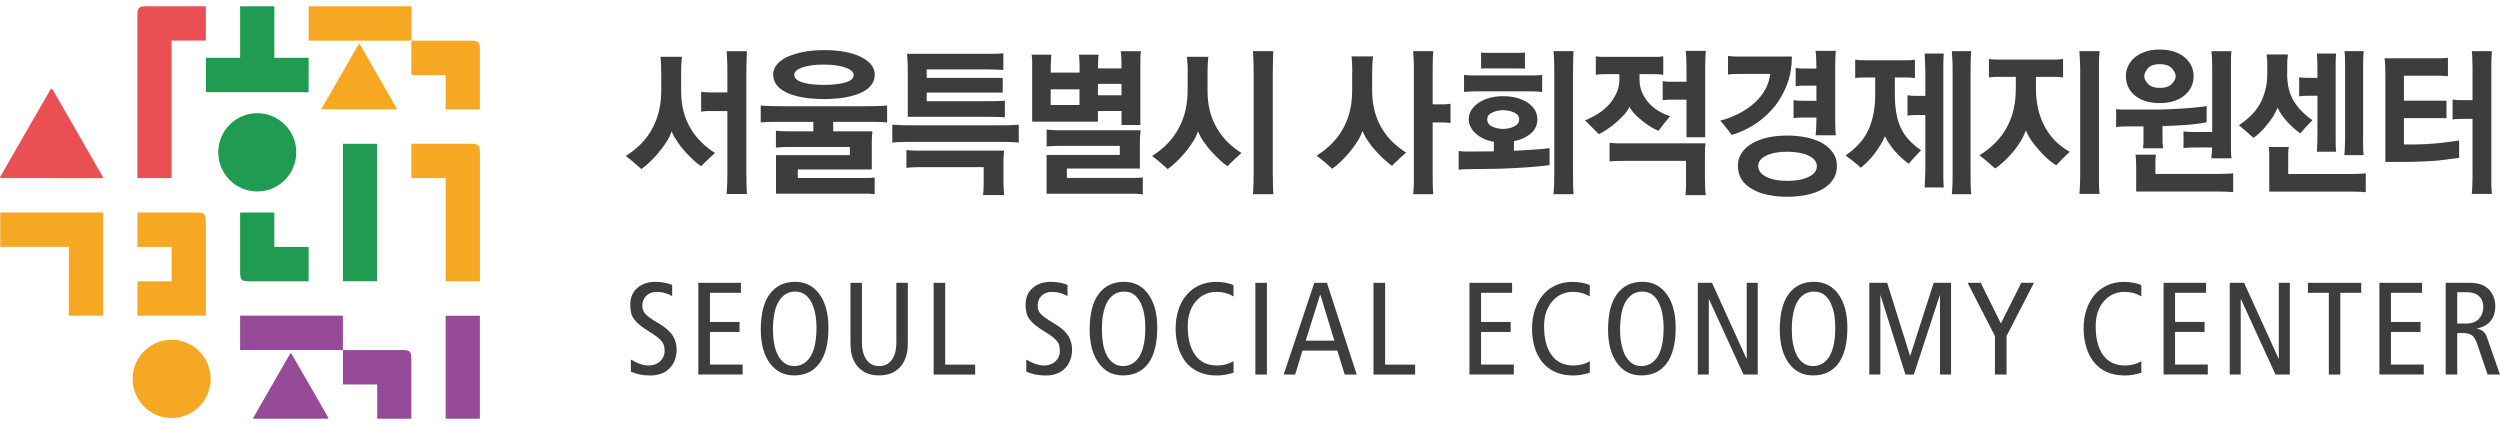 <svg width="200" height="34" viewBox="0 0 200 34" fill="none" xmlns="http://www.w3.org/2000/svg">
<g clip-path="url(#clip0_616_3240)">
<path d="M52.896 5.846C52.896 5.61 52.89 5.397 52.885 5.196C52.885 4.994 52.862 4.775 52.839 4.545H54.554C54.531 4.775 54.519 4.994 54.502 5.196C54.491 5.403 54.491 5.61 54.491 5.846V7.251C54.491 7.872 54.559 8.436 54.691 8.949C54.829 9.455 55.024 9.91 55.271 10.313C55.517 10.722 55.804 11.084 56.137 11.401C56.464 11.723 56.814 11.999 57.204 12.235C57.089 12.345 56.98 12.443 56.877 12.535C56.779 12.633 56.67 12.719 56.578 12.817C56.475 12.903 56.389 12.989 56.303 13.076C56.223 13.156 56.154 13.231 56.091 13.3C55.907 13.179 55.712 13.024 55.494 12.822C55.271 12.615 55.047 12.391 54.823 12.149C54.594 11.902 54.387 11.637 54.198 11.349C54.009 11.073 53.848 10.791 53.728 10.508C53.636 10.791 53.493 11.084 53.303 11.378C53.108 11.677 52.896 11.965 52.655 12.247C52.426 12.523 52.191 12.771 51.944 13.001C51.703 13.22 51.491 13.404 51.307 13.525C51.147 13.381 50.957 13.208 50.728 13.018C50.504 12.817 50.281 12.638 50.062 12.477C50.539 12.178 50.963 11.838 51.336 11.447C51.709 11.061 52.018 10.624 52.259 10.134C52.466 9.726 52.627 9.282 52.735 8.799C52.844 8.315 52.902 7.797 52.902 7.245V5.84L52.896 5.846ZM58.19 8.885H56.98C56.842 8.885 56.682 8.885 56.533 8.885C56.372 8.897 56.229 8.903 56.091 8.937V7.337C56.234 7.366 56.389 7.377 56.55 7.383C56.716 7.389 56.865 7.394 57.009 7.394H58.19V5.812C58.19 5.535 58.19 5.247 58.179 4.96C58.167 4.678 58.156 4.39 58.133 4.096H59.756C59.739 4.384 59.722 4.672 59.722 4.96C59.716 5.242 59.71 5.535 59.71 5.812V13.813C59.71 14.1 59.71 14.388 59.722 14.676C59.722 14.964 59.745 15.24 59.756 15.522H58.133C58.15 15.24 58.167 14.964 58.179 14.676C58.19 14.394 58.19 14.1 58.19 13.813V8.891V8.885Z" fill="#3D3D3C"/>
<path d="M66.656 10.508H69.8C69.777 10.67 69.76 10.831 69.754 10.992C69.742 11.159 69.742 11.309 69.742 11.464V13.559H63.823V14.238H69.427C69.599 14.238 69.782 14.227 69.972 14.198V15.539C69.771 15.516 69.588 15.499 69.415 15.493C69.249 15.493 69.066 15.493 68.871 15.493H62.079V12.408H67.987V11.758H63.135C62.962 11.758 62.79 11.758 62.607 11.769C62.423 11.781 62.251 11.792 62.073 11.809V10.457C62.274 10.474 62.452 10.497 62.618 10.497C62.785 10.503 62.962 10.508 63.129 10.508H65.068V9.749H62.71C62.395 9.749 62.085 9.749 61.781 9.749C61.483 9.754 61.161 9.772 60.857 9.795V8.442C61.167 8.465 61.483 8.488 61.781 8.488C62.079 8.488 62.389 8.5 62.71 8.5H69.123C69.427 8.5 69.737 8.5 70.041 8.488C70.35 8.488 70.654 8.465 70.97 8.442V9.795C70.66 9.772 70.35 9.754 70.041 9.749C69.737 9.749 69.427 9.749 69.123 9.749H66.656V10.508ZM61.85 5.967C61.85 5.691 61.941 5.426 62.131 5.19C62.32 4.948 62.578 4.747 62.928 4.574C63.284 4.407 63.708 4.269 64.213 4.165C64.718 4.062 65.28 4.01 65.911 4.01C67.173 4.01 68.165 4.194 68.882 4.562C69.616 4.925 69.978 5.397 69.978 5.955C69.978 6.594 69.616 7.078 68.882 7.417C68.165 7.751 67.167 7.924 65.911 7.924C64.655 7.924 63.662 7.746 62.934 7.412C62.223 7.066 61.855 6.594 61.855 5.961L61.85 5.967ZM63.536 5.984C63.536 6.237 63.743 6.433 64.161 6.583C64.58 6.721 65.159 6.79 65.905 6.79C66.651 6.79 67.201 6.721 67.637 6.594C68.073 6.462 68.291 6.266 68.291 6.013C68.291 5.76 68.067 5.552 67.626 5.403C67.178 5.247 66.611 5.167 65.905 5.167C65.2 5.167 64.632 5.242 64.196 5.397C63.754 5.547 63.542 5.742 63.542 5.99L63.536 5.984Z" fill="#3D3D3C"/>
<path d="M79.642 11.349H73.236C72.92 11.349 72.616 11.355 72.301 11.355C72.002 11.355 71.693 11.372 71.383 11.407V9.973C71.698 9.996 72.008 10.014 72.301 10.019C72.61 10.025 72.92 10.025 73.236 10.025H79.642C79.964 10.025 80.268 10.025 80.572 10.019C80.876 10.019 81.186 10.002 81.501 9.973V11.407C81.191 11.378 80.882 11.361 80.572 11.355C80.273 11.355 79.964 11.349 79.642 11.349ZM80.273 14.411C80.273 14.607 80.279 14.803 80.291 15.01C80.296 15.217 80.319 15.413 80.337 15.603H78.644C78.673 15.419 78.679 15.223 78.685 15.01C78.696 14.803 78.696 14.595 78.696 14.411V13.369H73.849C73.603 13.369 73.385 13.369 73.178 13.381C72.977 13.381 72.759 13.398 72.513 13.427V12.005C72.759 12.028 72.972 12.046 73.178 12.046H80.331C80.308 12.218 80.291 12.379 80.291 12.54C80.279 12.696 80.279 12.857 80.279 13.024V14.417L80.273 14.411ZM79.017 8.091H79.648C79.878 8.091 80.124 8.074 80.388 8.051V9.386C80.124 9.369 79.878 9.352 79.648 9.352C79.43 9.346 79.212 9.346 79.017 9.346H72.622V5.604C72.622 5.391 72.622 5.178 72.605 4.96C72.593 4.747 72.587 4.522 72.559 4.303H79.539C79.757 4.303 80.01 4.286 80.268 4.263V5.593C80.004 5.581 79.757 5.57 79.539 5.564C79.31 5.564 79.103 5.553 78.908 5.553H74.136V6.232H80.216V7.406H74.136V8.097H79.012L79.017 8.091Z" fill="#3D3D3C"/>
<path d="M87.834 5.472H89.721V5.386C89.721 5.173 89.721 4.954 89.71 4.747C89.704 4.534 89.687 4.315 89.658 4.096H91.276C91.241 4.315 91.235 4.534 91.23 4.747C91.23 4.954 91.23 5.167 91.23 5.386V10.002H89.721V8.88H87.834V9.731H82.574V5.46C82.574 5.27 82.574 5.092 82.574 4.925C82.574 4.752 82.557 4.574 82.528 4.372H84.111C84.088 4.568 84.077 4.752 84.077 4.925C84.06 5.092 84.06 5.27 84.06 5.46V5.806H86.366V5.46C86.366 5.27 86.366 5.092 86.354 4.925C86.354 4.752 86.343 4.574 86.308 4.372H87.891C87.863 4.568 87.851 4.752 87.851 4.925C87.84 5.092 87.84 5.27 87.84 5.46V5.472H87.834ZM83.727 15.493V12.397H89.584V11.671H84.782C84.611 11.671 84.433 11.671 84.255 11.683C84.077 11.694 83.894 11.7 83.733 11.723V10.365C83.922 10.388 84.111 10.411 84.278 10.411C84.444 10.416 84.616 10.422 84.782 10.422H91.253C91.235 10.583 91.213 10.745 91.207 10.906C91.19 11.073 91.19 11.228 91.19 11.378V13.485H85.35V14.233H90.874C91.04 14.233 91.235 14.216 91.425 14.193V15.545C91.224 15.522 91.029 15.505 90.868 15.499C90.696 15.499 90.519 15.499 90.323 15.499H83.727V15.493ZM86.36 8.402V7.147H84.054V8.402H86.36ZM87.834 6.709V7.619H89.721V6.709H87.834Z" fill="#3D3D3C"/>
<path d="M95.015 5.846C95.015 5.61 95.015 5.397 95.003 5.196C94.998 4.994 94.975 4.775 94.952 4.545H96.667C96.65 4.775 96.632 4.994 96.615 5.196C96.609 5.403 96.604 5.61 96.604 5.846V7.25C96.604 7.872 96.672 8.436 96.81 8.949C96.942 9.455 97.143 9.91 97.389 10.313C97.636 10.721 97.917 11.084 98.25 11.401C98.577 11.723 98.932 11.999 99.317 12.235C99.202 12.345 99.093 12.443 98.99 12.535C98.887 12.633 98.783 12.719 98.686 12.817C98.588 12.903 98.502 12.989 98.416 13.076C98.33 13.156 98.261 13.231 98.204 13.3C98.026 13.179 97.825 13.024 97.608 12.822C97.384 12.615 97.166 12.391 96.936 12.149C96.707 11.901 96.5 11.637 96.305 11.349C96.11 11.072 95.956 10.79 95.835 10.508C95.743 10.79 95.606 11.084 95.411 11.378C95.216 11.677 95.003 11.965 94.768 12.247C94.533 12.523 94.292 12.771 94.051 13.001C93.81 13.22 93.598 13.404 93.415 13.525C93.254 13.381 93.065 13.208 92.841 13.018C92.612 12.817 92.382 12.638 92.164 12.477C92.64 12.178 93.065 11.838 93.437 11.447C93.81 11.061 94.12 10.624 94.361 10.134C94.573 9.726 94.734 9.282 94.843 8.799C94.952 8.315 95.009 7.797 95.009 7.245V5.84L95.015 5.846ZM101.823 13.818C101.823 14.112 101.823 14.394 101.835 14.682C101.835 14.964 101.852 15.252 101.869 15.534H100.235C100.257 15.252 100.275 14.964 100.28 14.682C100.292 14.394 100.292 14.112 100.292 13.818V5.806C100.292 5.529 100.292 5.242 100.28 4.954C100.275 4.672 100.257 4.384 100.235 4.09H101.869C101.846 4.378 101.835 4.666 101.835 4.954C101.823 5.236 101.823 5.529 101.823 5.806V13.818Z" fill="#3D3D3C"/>
<path d="M108.185 5.811C108.185 5.581 108.185 5.374 108.173 5.161C108.162 4.96 108.15 4.747 108.122 4.511H109.842C109.819 4.747 109.796 4.96 109.791 5.161C109.779 5.374 109.773 5.581 109.773 5.811V7.222C109.773 7.843 109.842 8.407 109.98 8.92C110.123 9.426 110.307 9.875 110.559 10.284C110.8 10.693 111.087 11.055 111.42 11.372C111.752 11.688 112.108 11.97 112.487 12.212C112.366 12.31 112.257 12.408 112.16 12.5C112.045 12.592 111.947 12.69 111.856 12.782C111.758 12.863 111.666 12.949 111.58 13.035C111.488 13.122 111.425 13.202 111.368 13.271C111.196 13.15 110.989 12.995 110.772 12.788C110.554 12.592 110.324 12.368 110.095 12.114C109.871 11.873 109.659 11.608 109.469 11.326C109.269 11.044 109.12 10.768 108.993 10.48C108.907 10.762 108.77 11.05 108.569 11.349C108.38 11.648 108.162 11.942 107.932 12.218C107.697 12.494 107.456 12.742 107.221 12.966C106.974 13.197 106.756 13.369 106.579 13.502C106.424 13.358 106.229 13.185 106.005 12.989C105.776 12.799 105.546 12.615 105.328 12.454C105.804 12.155 106.229 11.815 106.601 11.429C106.98 11.038 107.29 10.606 107.536 10.117C107.743 9.708 107.909 9.265 108.013 8.782C108.122 8.304 108.173 7.786 108.173 7.233V5.823L108.185 5.811ZM114.615 8.344H115.119C115.263 8.344 115.418 8.344 115.584 8.344C115.739 8.338 115.905 8.321 116.043 8.298V9.846C115.899 9.818 115.739 9.806 115.567 9.8C115.406 9.795 115.251 9.795 115.119 9.795H114.615V13.818C114.615 14.112 114.615 14.394 114.62 14.682C114.62 14.964 114.638 15.252 114.66 15.534H113.054C113.083 15.252 113.1 14.964 113.106 14.682C113.106 14.394 113.112 14.112 113.112 13.818V5.806C113.112 5.529 113.112 5.242 113.106 4.954C113.095 4.672 113.077 4.384 113.054 4.09H114.66C114.643 4.378 114.62 4.666 114.62 4.954C114.615 5.236 114.615 5.529 114.615 5.806V8.344Z" fill="#3D3D3C"/>
<path d="M119.508 12.103V11.343C119.25 11.303 118.986 11.228 118.739 11.119C118.498 11.015 118.28 10.877 118.108 10.716C117.925 10.566 117.77 10.388 117.667 10.192C117.558 9.985 117.5 9.777 117.5 9.547C117.5 9.271 117.575 9.023 117.712 8.799C117.862 8.569 118.062 8.373 118.315 8.206C118.55 8.051 118.842 7.918 119.175 7.826C119.513 7.74 119.869 7.694 120.248 7.694C120.626 7.694 120.999 7.74 121.332 7.826C121.664 7.912 121.957 8.045 122.209 8.206C122.45 8.373 122.645 8.563 122.783 8.787C122.921 9.012 122.989 9.265 122.989 9.547C122.989 10.008 122.806 10.388 122.445 10.693C122.077 10.998 121.641 11.193 121.114 11.297V12.063C121.59 12.04 122.095 12.011 122.622 11.976C123.15 11.942 123.597 11.901 123.965 11.85V13.208C123.225 13.306 122.347 13.386 121.309 13.438C120.276 13.502 119.158 13.525 117.953 13.525C117.724 13.525 117.5 13.525 117.311 13.536C117.116 13.536 116.904 13.553 116.691 13.576V12.086C116.904 12.109 117.11 12.12 117.311 12.12H117.953L119.496 12.109L119.508 12.103ZM122.422 7.308H118.074C117.896 7.308 117.735 7.314 117.592 7.32C117.449 7.325 117.288 7.337 117.122 7.36V5.99C117.288 6.019 117.449 6.03 117.592 6.03H122.886C123.035 6.03 123.19 6.019 123.374 5.99V7.36C123.19 7.331 123.035 7.325 122.886 7.32C122.743 7.32 122.594 7.308 122.422 7.308ZM121.183 5.472H118.883C118.819 5.472 118.751 5.478 118.693 5.478C118.624 5.478 118.556 5.495 118.487 5.495V4.2C118.636 4.217 118.762 4.228 118.894 4.228H121.584C121.71 4.228 121.848 4.217 121.997 4.2V5.495C121.848 5.495 121.71 5.478 121.584 5.478C121.452 5.478 121.326 5.472 121.183 5.472ZM118.98 9.547C118.98 9.8 119.106 9.996 119.37 10.123C119.634 10.244 119.921 10.313 120.248 10.313C120.575 10.313 120.867 10.244 121.131 10.117C121.395 9.99 121.533 9.795 121.533 9.547C121.533 9.3 121.401 9.133 121.142 9.006C120.879 8.885 120.58 8.816 120.248 8.816C119.915 8.816 119.634 8.885 119.37 9.006C119.106 9.133 118.98 9.305 118.98 9.547ZM125.84 13.818C125.84 14.112 125.84 14.394 125.852 14.682C125.852 14.964 125.857 15.252 125.886 15.534H124.28C124.303 15.252 124.326 14.964 124.332 14.682C124.343 14.394 124.343 14.112 124.343 13.818V5.806C124.343 5.529 124.343 5.242 124.332 4.954C124.332 4.672 124.309 4.384 124.28 4.09H125.886C125.857 4.378 125.852 4.666 125.852 4.954C125.84 5.236 125.84 5.529 125.84 5.806V13.818Z" fill="#3D3D3C"/>
<path d="M131.163 5.933V6.364C131.163 6.721 131.22 7.061 131.358 7.372C131.49 7.683 131.668 7.965 131.891 8.224C132.109 8.465 132.368 8.684 132.666 8.868C132.97 9.047 133.28 9.191 133.612 9.289C133.446 9.479 133.274 9.697 133.079 9.939C132.89 10.187 132.763 10.359 132.689 10.463C132.54 10.411 132.356 10.325 132.138 10.198C131.92 10.071 131.708 9.916 131.478 9.743C131.243 9.565 131.031 9.375 130.825 9.168C130.624 8.96 130.469 8.753 130.354 8.54C130.274 8.724 130.142 8.926 129.953 9.145C129.763 9.363 129.551 9.571 129.316 9.778C129.075 9.985 128.84 10.169 128.588 10.336C128.335 10.509 128.111 10.641 127.911 10.733C127.842 10.682 127.779 10.613 127.699 10.526C127.618 10.446 127.532 10.354 127.429 10.256C127.331 10.152 127.228 10.048 127.125 9.945C127.016 9.835 126.907 9.738 126.804 9.628C127.148 9.496 127.503 9.312 127.859 9.087C128.215 8.857 128.524 8.592 128.788 8.287C129.006 8.028 129.184 7.729 129.339 7.401C129.482 7.072 129.551 6.716 129.551 6.324V5.933H128.57C128.404 5.933 128.249 5.933 128.117 5.939C127.985 5.939 127.836 5.956 127.664 5.985V4.505C127.836 4.528 127.985 4.546 128.117 4.551C128.255 4.551 128.404 4.551 128.57 4.551H132.15C132.31 4.551 132.465 4.551 132.597 4.551C132.735 4.546 132.89 4.528 133.062 4.505V5.985C132.89 5.962 132.735 5.944 132.597 5.939C132.459 5.933 132.31 5.933 132.15 5.933H131.174H131.163ZM136.4 14.417C136.4 14.607 136.4 14.815 136.411 15.022C136.423 15.223 136.434 15.419 136.463 15.609H134.834C134.863 15.43 134.868 15.235 134.88 15.022C134.88 14.809 134.88 14.607 134.88 14.417V12.869H130.096C129.849 12.869 129.626 12.869 129.425 12.875C129.224 12.875 129.001 12.892 128.765 12.921V11.424C129.006 11.447 129.224 11.464 129.425 11.464H136.446C136.417 11.637 136.406 11.804 136.4 11.954C136.394 12.109 136.394 12.27 136.394 12.437V14.417H136.4ZM134.92 7.976H133.911C133.767 7.976 133.612 7.976 133.457 7.976C133.297 7.982 133.153 7.993 133.016 8.022V6.491C133.165 6.52 133.314 6.531 133.475 6.537C133.629 6.537 133.79 6.537 133.939 6.537H134.92V5.363C134.92 5.15 134.909 4.931 134.903 4.718C134.903 4.505 134.88 4.292 134.857 4.068H136.469C136.446 4.292 136.429 4.505 136.429 4.718C136.417 4.931 136.417 5.144 136.417 5.363V10.981H134.92V7.965V7.976Z" fill="#3D3D3C"/>
<path d="M139.326 5.915C139.125 5.915 138.947 5.921 138.775 5.921C138.614 5.921 138.436 5.939 138.241 5.967V4.471C138.436 4.499 138.614 4.517 138.775 4.522C138.947 4.522 139.13 4.522 139.326 4.522H143.352C143.352 5.288 143.237 6.008 142.997 6.664C142.761 7.32 142.434 7.913 142.039 8.431C141.597 8.989 141.075 9.479 140.473 9.881C139.876 10.284 139.222 10.595 138.534 10.797C138.477 10.716 138.356 10.549 138.167 10.307C137.978 10.054 137.794 9.841 137.616 9.657C138.092 9.53 138.586 9.346 139.079 9.099C139.572 8.851 140.02 8.546 140.421 8.178C140.742 7.878 141.006 7.539 141.213 7.17C141.425 6.796 141.563 6.376 141.62 5.915H139.331H139.326ZM139.027 13.278C139.027 12.88 139.125 12.529 139.343 12.219C139.549 11.913 139.836 11.66 140.203 11.453C140.559 11.251 140.972 11.096 141.454 10.992C141.935 10.895 142.44 10.843 142.974 10.843C143.507 10.843 144.029 10.895 144.511 10.992C144.998 11.096 145.417 11.251 145.79 11.453C146.14 11.66 146.421 11.913 146.639 12.219C146.851 12.518 146.954 12.875 146.954 13.283C146.954 13.692 146.851 14.066 146.639 14.371C146.432 14.682 146.151 14.935 145.79 15.137C145.417 15.344 144.998 15.494 144.511 15.592C144.035 15.689 143.513 15.741 142.974 15.741C142.434 15.741 141.901 15.689 141.413 15.586C140.937 15.488 140.519 15.332 140.169 15.125C139.807 14.918 139.532 14.671 139.331 14.36C139.13 14.049 139.033 13.698 139.033 13.283L139.027 13.278ZM140.656 13.278C140.656 13.634 140.874 13.922 141.299 14.147C141.717 14.36 142.285 14.469 142.991 14.469C143.696 14.469 144.258 14.366 144.689 14.152C145.13 13.94 145.348 13.658 145.348 13.306C145.348 12.955 145.13 12.667 144.689 12.454C144.258 12.247 143.685 12.138 142.991 12.138C142.297 12.138 141.723 12.242 141.299 12.449C140.874 12.662 140.656 12.938 140.656 13.283V13.278ZM145.32 6.854H144.557C144.413 6.854 144.258 6.854 144.104 6.854C143.943 6.859 143.794 6.877 143.656 6.9V5.438C143.805 5.461 143.954 5.478 144.121 5.484C144.287 5.484 144.436 5.484 144.574 5.484H145.314V5.363C145.314 5.15 145.308 4.931 145.297 4.718C145.297 4.505 145.279 4.292 145.245 4.068H146.868C146.845 4.292 146.834 4.505 146.828 4.718C146.817 4.931 146.817 5.144 146.817 5.363V9.525C146.817 9.749 146.817 9.968 146.828 10.181C146.834 10.388 146.845 10.601 146.868 10.82H145.245C145.274 10.607 145.291 10.388 145.297 10.181C145.308 9.968 145.314 9.743 145.314 9.525V9.404H144.379C144.235 9.404 144.081 9.404 143.926 9.409C143.771 9.409 143.622 9.427 143.484 9.456V8.005C143.633 8.039 143.782 8.051 143.949 8.057C144.104 8.057 144.258 8.063 144.408 8.063H145.314V6.848L145.32 6.854Z" fill="#3D3D3C"/>
<path d="M151.588 6.203V7.481C151.588 8.045 151.617 8.546 151.697 8.989C151.766 9.432 151.886 9.835 152.053 10.203C152.219 10.56 152.431 10.888 152.707 11.182C152.97 11.476 153.297 11.752 153.687 12.017C153.504 12.207 153.337 12.385 153.171 12.563C153.005 12.748 152.85 12.926 152.695 13.104C152.546 12.995 152.38 12.857 152.196 12.701C152.018 12.546 151.84 12.368 151.663 12.172C151.491 11.982 151.336 11.78 151.181 11.562C151.026 11.343 150.9 11.124 150.791 10.9C150.705 11.124 150.584 11.355 150.441 11.591C150.292 11.832 150.137 12.063 149.971 12.293C149.798 12.517 149.609 12.725 149.414 12.92C149.219 13.116 149.036 13.283 148.858 13.421C148.777 13.341 148.691 13.266 148.6 13.179C148.508 13.099 148.41 13.024 148.301 12.943C148.204 12.857 148.089 12.771 147.974 12.69C147.86 12.604 147.756 12.523 147.647 12.437C148.06 12.155 148.422 11.832 148.749 11.481C149.07 11.13 149.334 10.716 149.54 10.238C149.689 9.881 149.81 9.478 149.89 9.029C149.976 8.58 150.016 8.085 150.016 7.538V6.197H149.271C149.116 6.197 148.961 6.197 148.841 6.203C148.703 6.203 148.565 6.22 148.416 6.249V4.77C148.559 4.793 148.703 4.81 148.841 4.816C148.967 4.821 149.116 4.821 149.271 4.821H152.334C152.489 4.821 152.626 4.821 152.758 4.816C152.884 4.81 153.033 4.798 153.194 4.77V6.249C153.039 6.226 152.89 6.209 152.758 6.203C152.626 6.197 152.489 6.197 152.334 6.197H151.588V6.203ZM154.032 9.202H153.446C153.309 9.202 153.171 9.202 153.022 9.208C152.867 9.208 152.729 9.225 152.598 9.254V7.619C152.735 7.642 152.884 7.659 153.028 7.665C153.177 7.671 153.326 7.671 153.464 7.671H154.026V5.996C154.026 5.719 154.026 5.432 154.009 5.144C154.003 4.862 153.991 4.574 153.974 4.28H155.5C155.483 4.568 155.466 4.856 155.466 5.144V14.146C155.466 14.428 155.483 14.716 155.5 14.998H153.974C153.991 14.716 154.003 14.428 154.009 14.146C154.026 13.858 154.026 13.571 154.026 13.277V9.202H154.032ZM157.645 13.818C157.645 14.112 157.645 14.394 157.651 14.682C157.651 14.964 157.674 15.252 157.697 15.534H156.148C156.171 15.252 156.194 14.964 156.2 14.682C156.2 14.394 156.211 14.112 156.211 13.818V5.806C156.211 5.529 156.2 5.242 156.2 4.954C156.188 4.672 156.171 4.384 156.148 4.09H157.697C157.674 4.378 157.651 4.666 157.651 4.954C157.651 5.236 157.645 5.529 157.645 5.806V13.818Z" fill="#3D3D3C"/>
<path d="M162.877 6.163V7.095C162.877 7.63 162.929 8.143 163.032 8.632C163.135 9.121 163.296 9.57 163.514 10.002C163.732 10.445 164.013 10.848 164.357 11.211C164.707 11.573 165.108 11.878 165.579 12.149C165.378 12.327 165.189 12.512 164.999 12.701C164.81 12.892 164.65 13.07 164.5 13.22C164.294 13.104 164.059 12.938 163.824 12.719C163.583 12.512 163.353 12.27 163.124 12.017C162.894 11.758 162.688 11.493 162.499 11.228C162.309 10.952 162.166 10.687 162.074 10.428C161.959 10.744 161.805 11.055 161.621 11.355C161.432 11.66 161.225 11.942 160.99 12.207C160.772 12.471 160.543 12.713 160.29 12.932C160.049 13.162 159.82 13.335 159.613 13.479C159.527 13.404 159.436 13.323 159.338 13.243C159.246 13.162 159.149 13.076 159.057 12.995C158.948 12.903 158.839 12.805 158.719 12.713C158.598 12.627 158.483 12.523 158.352 12.419C158.816 12.143 159.229 11.815 159.596 11.452C159.963 11.09 160.279 10.675 160.537 10.203C160.766 9.783 160.956 9.317 161.076 8.799C161.202 8.275 161.265 7.711 161.265 7.084V6.151H160.072C159.895 6.151 159.734 6.151 159.591 6.151C159.441 6.157 159.287 6.174 159.114 6.197V4.718C159.287 4.741 159.441 4.758 159.591 4.764C159.734 4.77 159.895 4.77 160.072 4.77H164.087C164.26 4.77 164.42 4.77 164.558 4.764C164.707 4.764 164.868 4.747 165.045 4.718V6.197C164.868 6.174 164.707 6.157 164.558 6.151C164.414 6.151 164.26 6.151 164.087 6.151H162.883L162.877 6.163ZM167.919 13.807C167.919 14.095 167.919 14.382 167.919 14.67C167.919 14.958 167.936 15.234 167.965 15.516H166.353C166.376 15.234 166.393 14.958 166.399 14.67C166.416 14.388 166.416 14.095 166.416 13.807V5.806C166.416 5.529 166.416 5.242 166.399 4.954C166.388 4.672 166.37 4.384 166.353 4.09H167.965C167.936 4.378 167.925 4.666 167.919 4.954C167.919 5.236 167.919 5.529 167.919 5.806V13.807Z" fill="#3D3D3C"/>
<path d="M173 10.083V10.848C173 11.004 173 11.171 173.006 11.355C173.006 11.545 173.023 11.706 173.046 11.861H171.44C171.457 11.7 171.48 11.528 171.48 11.349C171.48 11.171 171.48 11.004 171.48 10.854V10.112H170.505C170.287 10.112 170.086 10.112 169.903 10.117C169.714 10.123 169.518 10.135 169.289 10.163V8.73C169.518 8.759 169.714 8.765 169.903 8.765H172.49C172.696 8.765 172.966 8.765 173.31 8.747C173.66 8.736 174.027 8.713 174.411 8.696C174.796 8.673 175.18 8.638 175.558 8.603C175.937 8.569 176.264 8.534 176.534 8.488V9.778C176.086 9.87 175.558 9.945 174.95 9.991C174.354 10.037 173.694 10.066 172.989 10.088L173 10.083ZM172.782 8.247C172.335 8.247 171.939 8.189 171.595 8.074C171.262 7.959 170.981 7.803 170.746 7.602C170.522 7.412 170.356 7.182 170.241 6.923C170.126 6.664 170.069 6.387 170.069 6.094C170.069 5.817 170.126 5.558 170.241 5.305C170.356 5.046 170.522 4.822 170.746 4.626C170.987 4.419 171.268 4.263 171.595 4.142C171.939 4.022 172.335 3.964 172.776 3.964C173.218 3.964 173.625 4.022 173.964 4.142C174.302 4.263 174.589 4.419 174.807 4.614C175.036 4.822 175.203 5.046 175.323 5.305C175.438 5.558 175.49 5.823 175.49 6.094C175.49 6.382 175.432 6.664 175.312 6.923C175.191 7.182 175.019 7.412 174.796 7.602C174.566 7.803 174.291 7.953 173.952 8.074C173.608 8.189 173.218 8.247 172.776 8.247H172.782ZM170.895 15.327V13.347C170.895 13.191 170.895 13.03 170.884 12.863C170.884 12.69 170.866 12.529 170.838 12.374H172.478C172.444 12.529 172.438 12.69 172.432 12.851C172.432 13.018 172.432 13.174 172.432 13.318V13.916H176.849C177.159 13.916 177.468 13.916 177.755 13.911C178.048 13.911 178.352 13.888 178.656 13.865V15.373C178.346 15.344 178.048 15.327 177.755 15.327C177.468 15.321 177.159 15.321 176.849 15.321H170.895V15.327ZM171.538 6.094C171.538 6.284 171.641 6.491 171.842 6.704C172.042 6.923 172.369 7.032 172.794 7.032C173.218 7.032 173.545 6.923 173.752 6.704C173.952 6.491 174.056 6.284 174.056 6.094C174.056 5.904 173.952 5.691 173.752 5.466C173.545 5.248 173.224 5.132 172.782 5.132C172.341 5.132 172.014 5.248 171.83 5.466C171.635 5.691 171.543 5.904 171.543 6.094H171.538ZM176.969 11.798H175.576C175.432 11.798 175.283 11.804 175.122 11.81C174.968 11.815 174.824 11.827 174.681 11.85V10.509C174.824 10.537 174.979 10.549 175.128 10.549C175.295 10.555 175.449 10.56 175.599 10.56H176.975V5.386C176.975 5.173 176.975 4.954 176.964 4.747C176.958 4.534 176.935 4.315 176.912 4.096H178.518C178.489 4.315 178.478 4.534 178.478 4.747C178.478 4.954 178.478 5.167 178.478 5.386V11.378C178.478 11.602 178.478 11.821 178.478 12.028C178.478 12.241 178.489 12.46 178.518 12.667H176.912C176.929 12.523 176.935 12.38 176.941 12.23C176.958 12.092 176.964 11.942 176.964 11.798H176.969Z" fill="#3D3D3C"/>
<path d="M182.97 5.869C182.97 6.79 183.153 7.538 183.515 8.108C183.87 8.678 184.369 9.179 184.995 9.616C184.822 9.789 184.645 9.967 184.473 10.157C184.295 10.353 184.157 10.52 184.031 10.675C183.727 10.468 183.394 10.18 183.033 9.8C182.677 9.421 182.408 9.029 182.201 8.615C182.104 8.874 181.972 9.121 181.817 9.369C181.656 9.605 181.496 9.829 181.312 10.042C181.146 10.255 180.962 10.445 180.79 10.612C180.607 10.779 180.434 10.929 180.28 11.032C180.194 10.963 180.108 10.877 180.016 10.796C179.93 10.71 179.838 10.629 179.74 10.549C179.649 10.468 179.54 10.382 179.436 10.296C179.339 10.203 179.224 10.117 179.115 10.019C179.385 9.841 179.683 9.61 179.981 9.34C180.291 9.058 180.561 8.713 180.802 8.292C180.968 7.987 181.117 7.636 181.215 7.233C181.335 6.83 181.381 6.381 181.381 5.863V5.414C181.381 5.236 181.381 5.063 181.381 4.885C181.369 4.718 181.352 4.539 181.329 4.355H183.033C183.016 4.539 182.993 4.724 182.981 4.885C182.981 5.057 182.976 5.236 182.976 5.414V5.863L182.97 5.869ZM181.542 15.326V12.73C181.542 12.575 181.542 12.414 181.542 12.241C181.536 12.074 181.519 11.913 181.496 11.758H183.102C183.079 11.913 183.062 12.068 183.056 12.241V13.922H187.444C187.759 13.922 188.063 13.922 188.35 13.916C188.637 13.916 188.941 13.893 189.262 13.87V15.378C188.941 15.349 188.637 15.332 188.35 15.332C188.063 15.326 187.759 15.326 187.444 15.326H181.542ZM185.402 7.659H184.782C184.645 7.659 184.501 7.659 184.352 7.665C184.203 7.671 184.065 7.682 183.933 7.711V6.18C184.077 6.203 184.214 6.22 184.364 6.22C184.513 6.22 184.662 6.232 184.805 6.232H185.396V5.783C185.396 5.529 185.396 5.276 185.385 5.029C185.385 4.781 185.362 4.534 185.35 4.28H186.893C186.864 4.534 186.853 4.781 186.853 5.029V11.395C186.853 11.642 186.864 11.884 186.893 12.137H185.35C185.367 11.89 185.379 11.648 185.385 11.395C185.39 11.147 185.396 10.894 185.396 10.641V7.665L185.402 7.659ZM189.044 10.9C189.044 11.159 189.044 11.412 189.05 11.665C189.05 11.919 189.061 12.166 189.09 12.408H187.547C187.57 12.166 187.587 11.919 187.593 11.665C187.604 11.418 187.61 11.159 187.61 10.9V5.598C187.61 5.339 187.604 5.092 187.604 4.844C187.604 4.597 187.587 4.349 187.564 4.09H189.096C189.073 4.344 189.061 4.597 189.056 4.844C189.05 5.092 189.05 5.339 189.05 5.598V10.9H189.044Z" fill="#3D3D3C"/>
<path d="M194.694 6.059H192.313V8.051H195.72V9.449H192.313V11.556H193.288C193.438 11.556 193.598 11.544 193.77 11.539C193.942 11.539 194.149 11.521 194.39 11.504C194.602 11.493 194.808 11.487 195.021 11.458C195.239 11.441 195.451 11.412 195.663 11.389C195.87 11.366 196.059 11.337 196.242 11.309C196.432 11.286 196.592 11.257 196.73 11.234V12.627C196.575 12.65 196.403 12.673 196.231 12.696C196.059 12.719 195.87 12.748 195.675 12.765C195.474 12.794 195.273 12.817 195.061 12.84C194.849 12.863 194.619 12.88 194.401 12.886C194.189 12.903 193.977 12.915 193.759 12.92C193.541 12.932 193.294 12.938 193.019 12.943C192.749 12.955 192.428 12.955 192.072 12.955H190.828V5.978C190.828 5.765 190.816 5.547 190.816 5.328C190.811 5.103 190.793 4.885 190.765 4.66H195.25C195.439 4.66 195.634 4.649 195.835 4.62V6.093C195.726 6.082 195.634 6.076 195.543 6.076C195.451 6.07 195.353 6.065 195.256 6.059H194.688H194.694ZM197.803 9.507H197.109C196.954 9.507 196.805 9.513 196.65 9.518C196.495 9.518 196.34 9.53 196.208 9.559V7.964C196.351 7.993 196.506 7.999 196.667 8.01C196.828 8.01 196.982 8.01 197.126 8.01H197.803V5.806C197.803 5.529 197.803 5.242 197.791 4.954C197.791 4.672 197.774 4.384 197.745 4.09H199.351C199.328 4.378 199.317 4.666 199.305 4.954C199.305 5.236 199.305 5.529 199.305 5.806V13.807C199.305 14.095 199.305 14.382 199.305 14.67C199.311 14.958 199.328 15.234 199.351 15.516H197.745C197.768 15.234 197.785 14.958 197.791 14.67C197.803 14.388 197.803 14.095 197.803 13.807V9.507Z" fill="#3D3D3C"/>
<path d="M53.778 23.69C53.6 23.581 53.411 23.5 53.193 23.443C52.975 23.379 52.757 23.351 52.528 23.351C52.19 23.351 51.914 23.46 51.702 23.662C51.49 23.869 51.386 24.128 51.386 24.45C51.386 24.571 51.404 24.686 51.432 24.784C51.461 24.882 51.524 24.98 51.61 25.089C51.696 25.187 51.817 25.296 51.983 25.417C52.149 25.538 52.367 25.676 52.62 25.826C53.17 26.142 53.56 26.471 53.79 26.804C54.014 27.138 54.128 27.524 54.128 27.956C54.128 28.572 53.945 29.067 53.572 29.458C53.205 29.844 52.677 30.039 52 30.039C51.713 30.039 51.438 30.011 51.174 29.959C50.905 29.901 50.675 29.821 50.469 29.729V28.767C50.698 28.9 50.933 29.015 51.18 29.107C51.427 29.193 51.656 29.239 51.857 29.239C52.258 29.239 52.574 29.124 52.815 28.9C53.044 28.675 53.17 28.399 53.17 28.082C53.17 27.933 53.147 27.794 53.124 27.674C53.096 27.558 53.038 27.449 52.964 27.34C52.884 27.236 52.775 27.121 52.625 26.994C52.465 26.873 52.27 26.735 52.035 26.586C51.685 26.378 51.415 26.194 51.214 26.033C51.014 25.872 50.853 25.705 50.733 25.549C50.618 25.388 50.532 25.216 50.492 25.032C50.446 24.853 50.423 24.634 50.423 24.387C50.423 23.805 50.612 23.351 50.996 23.028C51.381 22.706 51.863 22.545 52.453 22.545C52.683 22.545 52.918 22.568 53.159 22.614C53.406 22.66 53.612 22.723 53.773 22.792V23.684L53.778 23.69Z" fill="#3D3D3C"/>
<path d="M55.866 22.625H59.273V23.425H56.795V25.757H59.164V26.557H56.795V29.164H59.411V29.959H55.866V22.62V22.625Z" fill="#3D3D3C"/>
<path d="M61.585 23.518C62.067 22.873 62.738 22.545 63.61 22.545C64.424 22.545 65.078 22.873 65.554 23.535C66.036 24.191 66.277 25.089 66.277 26.217C66.277 27.472 66.036 28.422 65.554 29.067C65.078 29.711 64.401 30.034 63.529 30.034C62.703 30.034 62.061 29.705 61.579 29.044C61.103 28.387 60.862 27.495 60.862 26.367C60.862 25.106 61.109 24.162 61.579 23.518H61.585ZM61.929 27.466C61.986 27.812 62.084 28.122 62.227 28.399C62.365 28.675 62.543 28.882 62.761 29.044C62.973 29.205 63.231 29.285 63.535 29.285C63.782 29.285 64.017 29.228 64.229 29.118C64.442 29.003 64.631 28.825 64.797 28.589C64.963 28.347 65.09 28.036 65.181 27.639C65.267 27.248 65.319 26.77 65.319 26.229C65.319 25.837 65.285 25.463 65.222 25.124C65.159 24.784 65.061 24.473 64.923 24.203C64.78 23.926 64.614 23.713 64.39 23.558C64.166 23.402 63.914 23.328 63.61 23.328C63.363 23.328 63.128 23.379 62.922 23.489C62.709 23.604 62.52 23.777 62.359 24.018C62.187 24.26 62.061 24.577 61.969 24.968C61.883 25.365 61.837 25.832 61.837 26.378C61.837 26.764 61.866 27.127 61.929 27.478V27.466Z" fill="#3D3D3C"/>
<path d="M72.626 27.265C72.626 27.651 72.609 27.956 72.569 28.192C72.523 28.416 72.448 28.658 72.328 28.905C72.161 29.239 71.909 29.51 71.576 29.723C71.232 29.93 70.825 30.034 70.326 30.034C69.827 30.034 69.414 29.93 69.081 29.723C68.743 29.51 68.496 29.233 68.33 28.905C68.209 28.658 68.135 28.416 68.089 28.192C68.054 27.956 68.037 27.651 68.037 27.265V22.625H68.955V27.403C68.955 27.984 69.081 28.445 69.322 28.779C69.563 29.118 69.895 29.285 70.332 29.285C70.767 29.285 71.106 29.118 71.347 28.779C71.588 28.445 71.708 27.979 71.708 27.403V22.625H72.626V27.265Z" fill="#3D3D3C"/>
<path d="M74.691 22.625H75.615V29.17H78.013V29.965H74.691V22.625Z" fill="#3D3D3C"/>
<path d="M85.395 23.69C85.223 23.581 85.028 23.5 84.804 23.443C84.592 23.379 84.368 23.351 84.15 23.351C83.812 23.351 83.536 23.46 83.324 23.662C83.112 23.869 83.014 24.128 83.014 24.45C83.014 24.571 83.026 24.686 83.06 24.784C83.095 24.882 83.146 24.98 83.238 25.089C83.324 25.187 83.45 25.296 83.617 25.417C83.783 25.538 83.995 25.676 84.253 25.826C84.804 26.142 85.194 26.471 85.423 26.804C85.647 27.138 85.767 27.524 85.767 27.956C85.767 28.572 85.578 29.067 85.211 29.458C84.838 29.844 84.311 30.039 83.639 30.039C83.353 30.039 83.077 30.011 82.808 29.959C82.544 29.901 82.303 29.821 82.102 29.729V28.767C82.326 28.9 82.555 29.015 82.814 29.107C83.072 29.193 83.295 29.239 83.49 29.239C83.892 29.239 84.207 29.124 84.442 28.9C84.678 28.675 84.792 28.399 84.792 28.082C84.792 27.933 84.781 27.794 84.746 27.674C84.724 27.558 84.666 27.449 84.597 27.34C84.517 27.236 84.408 27.121 84.253 26.994C84.104 26.873 83.909 26.735 83.662 26.586C83.324 26.378 83.049 26.194 82.848 26.033C82.641 25.872 82.487 25.705 82.366 25.549C82.246 25.388 82.165 25.216 82.12 25.032C82.074 24.853 82.045 24.634 82.045 24.387C82.045 23.805 82.24 23.351 82.624 23.028C83.003 22.706 83.49 22.545 84.081 22.545C84.311 22.545 84.552 22.568 84.787 22.614C85.028 22.66 85.228 22.723 85.4 22.792V23.684L85.395 23.69Z" fill="#3D3D3C"/>
<path d="M87.896 23.518C88.372 22.873 89.049 22.545 89.92 22.545C90.741 22.545 91.389 22.873 91.865 23.535C92.341 24.191 92.582 25.089 92.582 26.217C92.582 27.472 92.341 28.422 91.865 29.067C91.383 29.711 90.712 30.034 89.834 30.034C89.02 30.034 88.372 29.705 87.896 29.044C87.414 28.387 87.173 27.495 87.173 26.367C87.173 25.106 87.408 24.162 87.896 23.518ZM88.234 27.466C88.297 27.812 88.395 28.122 88.532 28.399C88.67 28.675 88.842 28.882 89.066 29.044C89.284 29.205 89.542 29.285 89.834 29.285C90.087 29.285 90.316 29.228 90.534 29.118C90.746 29.003 90.936 28.825 91.108 28.589C91.263 28.347 91.394 28.036 91.486 27.639C91.578 27.248 91.624 26.77 91.624 26.229C91.624 25.837 91.595 25.463 91.532 25.124C91.469 24.784 91.366 24.473 91.234 24.203C91.096 23.926 90.918 23.713 90.706 23.558C90.488 23.402 90.23 23.328 89.926 23.328C89.674 23.328 89.45 23.379 89.232 23.489C89.02 23.604 88.831 23.777 88.664 24.018C88.504 24.26 88.383 24.577 88.286 24.968C88.194 25.365 88.154 25.832 88.154 26.378C88.154 26.764 88.182 27.127 88.246 27.478L88.234 27.466Z" fill="#3D3D3C"/>
<path d="M98.673 29.821C98.197 29.965 97.749 30.039 97.337 30.039C96.78 30.039 96.287 29.942 95.874 29.746C95.455 29.556 95.105 29.28 94.836 28.934C94.572 28.583 94.371 28.186 94.245 27.731C94.119 27.282 94.05 26.799 94.05 26.286C94.05 25.728 94.13 25.21 94.285 24.75C94.44 24.289 94.663 23.892 94.95 23.564C95.237 23.23 95.587 22.982 95.983 22.81C96.379 22.637 96.814 22.551 97.291 22.551C97.56 22.551 97.813 22.574 98.053 22.62C98.3 22.666 98.507 22.729 98.679 22.815V23.719C98.289 23.477 97.824 23.351 97.302 23.351C97.004 23.351 96.711 23.408 96.436 23.529C96.161 23.65 95.914 23.828 95.707 24.064C95.495 24.295 95.323 24.588 95.203 24.928C95.082 25.273 95.019 25.659 95.019 26.096C95.019 27.075 95.209 27.841 95.616 28.399C96.006 28.957 96.591 29.239 97.371 29.239C97.847 29.239 98.283 29.124 98.684 28.9V29.821H98.673Z" fill="#3D3D3C"/>
<path d="M100.429 22.625H101.352V29.965H100.429V22.625Z" fill="#3D3D3C"/>
<path d="M106.153 22.625L108.539 29.965H107.576L106.985 28.048H104.197L103.612 29.965H102.694L105.144 22.625H106.153ZM106.75 27.253L105.631 23.587H105.608L104.455 27.253H106.75Z" fill="#3D3D3C"/>
<path d="M109.882 22.625H110.811V29.17H113.209V29.965H109.882V22.625Z" fill="#3D3D3C"/>
<path d="M117.556 22.625H120.969V23.425H118.485V25.757H120.854V26.557H118.485V29.164H121.106V29.959H117.556V22.62V22.625Z" fill="#3D3D3C"/>
<path d="M127.187 29.821C126.711 29.965 126.269 30.039 125.856 30.039C125.294 30.039 124.806 29.942 124.388 29.746C123.975 29.556 123.625 29.28 123.355 28.934C123.085 28.583 122.885 28.186 122.753 27.731C122.627 27.282 122.563 26.799 122.563 26.286C122.563 25.728 122.644 25.21 122.804 24.75C122.954 24.289 123.177 23.892 123.464 23.564C123.751 23.23 124.095 22.982 124.491 22.81C124.892 22.637 125.322 22.551 125.799 22.551C126.062 22.551 126.321 22.574 126.561 22.62C126.808 22.666 127.015 22.729 127.181 22.815V23.719C126.797 23.477 126.338 23.351 125.81 23.351C125.512 23.351 125.225 23.408 124.944 23.529C124.669 23.65 124.428 23.828 124.215 24.064C124.003 24.295 123.837 24.588 123.705 24.928C123.584 25.273 123.527 25.659 123.527 26.096C123.527 27.075 123.716 27.841 124.124 28.399C124.519 28.957 125.104 29.239 125.879 29.239C126.355 29.239 126.791 29.124 127.187 28.9V29.821Z" fill="#3D3D3C"/>
<path d="M129.366 23.518C129.842 22.873 130.513 22.545 131.391 22.545C132.211 22.545 132.854 22.873 133.336 23.535C133.817 24.191 134.053 25.089 134.053 26.217C134.053 27.472 133.812 28.422 133.336 29.067C132.854 29.711 132.177 30.034 131.311 30.034C130.491 30.034 129.842 29.705 129.366 29.044C128.884 28.387 128.644 27.495 128.644 26.367C128.644 25.106 128.884 24.162 129.366 23.518ZM129.705 27.466C129.762 27.812 129.865 28.122 129.997 28.399C130.141 28.675 130.318 28.882 130.531 29.044C130.743 29.205 131.007 29.285 131.311 29.285C131.557 29.285 131.798 29.228 132.005 29.118C132.223 29.003 132.406 28.825 132.573 28.589C132.733 28.347 132.865 28.036 132.951 27.639C133.043 27.248 133.089 26.77 133.089 26.229C133.089 25.837 133.054 25.463 132.991 25.124C132.928 24.784 132.825 24.473 132.693 24.203C132.555 23.926 132.383 23.713 132.165 23.558C131.953 23.402 131.689 23.328 131.391 23.328C131.139 23.328 130.909 23.379 130.691 23.489C130.479 23.604 130.296 23.777 130.123 24.018C129.957 24.26 129.831 24.577 129.739 24.968C129.653 25.365 129.607 25.832 129.607 26.378C129.607 26.764 129.636 27.127 129.705 27.478V27.466Z" fill="#3D3D3C"/>
<path d="M135.819 22.625H136.961L139.714 28.687H139.737V22.625H140.62V29.965H139.479L136.726 23.949H136.703V29.965H135.825V22.625H135.819Z" fill="#3D3D3C"/>
<path d="M143.092 23.518C143.568 22.873 144.251 22.545 145.128 22.545C145.937 22.545 146.591 22.873 147.073 23.535C147.549 24.191 147.79 25.089 147.79 26.217C147.79 27.472 147.549 28.422 147.073 29.067C146.597 29.711 145.92 30.034 145.042 30.034C144.228 30.034 143.574 29.705 143.098 29.044C142.622 28.387 142.381 27.495 142.381 26.367C142.381 25.106 142.622 24.162 143.098 23.518H143.092ZM143.436 27.466C143.505 27.812 143.597 28.122 143.729 28.399C143.866 28.675 144.044 28.882 144.262 29.044C144.48 29.205 144.738 29.285 145.037 29.285C145.295 29.285 145.524 29.228 145.742 29.118C145.954 29.003 146.144 28.825 146.304 28.589C146.465 28.347 146.591 28.036 146.683 27.639C146.775 27.248 146.82 26.77 146.82 26.229C146.82 25.837 146.792 25.463 146.734 25.124C146.666 24.784 146.562 24.473 146.43 24.203C146.298 23.926 146.121 23.713 145.903 23.558C145.685 23.402 145.427 23.328 145.128 23.328C144.876 23.328 144.641 23.379 144.429 23.489C144.216 23.604 144.027 23.777 143.861 24.018C143.7 24.26 143.568 24.577 143.482 24.968C143.39 25.365 143.344 25.832 143.344 26.378C143.344 26.764 143.373 27.127 143.436 27.478V27.466Z" fill="#3D3D3C"/>
<path d="M149.545 22.625H150.973L152.803 28.462H152.82L154.696 22.625H156.084V29.965H155.201V23.633H155.178L153.107 29.965H152.436L150.445 23.633H150.428V29.965H149.545V22.625Z" fill="#3D3D3C"/>
<path d="M159.595 26.885L157.409 22.625H158.459L160.071 25.878L161.7 22.625H162.715L160.524 26.885V29.965H159.595V26.885Z" fill="#3D3D3C"/>
<path d="M171.313 29.821C170.842 29.965 170.395 30.039 169.982 30.039C169.425 30.039 168.938 29.942 168.513 29.746C168.095 29.556 167.751 29.28 167.481 28.934C167.223 28.583 167.016 28.186 166.89 27.731C166.758 27.282 166.689 26.799 166.689 26.286C166.689 25.728 166.77 25.21 166.925 24.75C167.085 24.289 167.303 23.892 167.59 23.564C167.877 23.23 168.227 22.982 168.622 22.81C169.013 22.637 169.454 22.551 169.925 22.551C170.194 22.551 170.446 22.574 170.693 22.62C170.94 22.666 171.146 22.729 171.307 22.815V23.719C170.928 23.477 170.469 23.351 169.936 23.351C169.638 23.351 169.351 23.408 169.07 23.529C168.795 23.65 168.554 23.828 168.341 24.064C168.123 24.295 167.957 24.588 167.831 24.928C167.716 25.273 167.653 25.659 167.653 26.096C167.653 27.075 167.848 27.841 168.244 28.399C168.64 28.957 169.225 29.239 170.005 29.239C170.481 29.239 170.917 29.124 171.307 28.9V29.821H171.313Z" fill="#3D3D3C"/>
<path d="M173.08 22.625H176.487V23.425H174.004V25.757H176.367V26.557H174.004V29.164H176.625V29.959H173.086V22.62L173.08 22.625Z" fill="#3D3D3C"/>
<path d="M178.386 22.625H179.527L182.286 28.687H182.303V22.625H183.187V29.965H182.039L179.286 23.949H179.257V29.965H178.38V22.625H178.386Z" fill="#3D3D3C"/>
<path d="M186.307 23.425H184.632V22.625H188.899V23.425H187.224V29.965H186.307V23.425Z" fill="#3D3D3C"/>
<path d="M190.351 22.625H193.763V23.425H191.274V25.757H193.643V26.557H191.274V29.164H193.901V29.959H190.351V22.62V22.625Z" fill="#3D3D3C"/>
<path d="M195.65 22.625H197.532C197.91 22.625 198.214 22.666 198.455 22.752C198.696 22.833 198.903 22.959 199.08 23.126C199.258 23.305 199.396 23.512 199.488 23.748C199.579 23.984 199.625 24.243 199.625 24.525C199.625 24.951 199.511 25.325 199.275 25.642C199.046 25.952 198.679 26.165 198.174 26.28V26.303C198.392 26.35 198.559 26.424 198.679 26.534C198.799 26.643 198.897 26.799 198.971 27.023L199.998 29.965H199.006L198.163 27.484C198.059 27.167 197.928 26.954 197.755 26.827C197.595 26.706 197.342 26.643 197.004 26.643H196.58V29.965H195.656V22.625H195.65ZM196.574 25.883H197.291C197.738 25.883 198.088 25.757 198.318 25.503C198.541 25.25 198.662 24.945 198.662 24.582C198.662 24.185 198.541 23.886 198.306 23.684C198.071 23.471 197.744 23.374 197.32 23.374H196.58V25.878L196.574 25.883Z" fill="#3D3D3C"/>
<path d="M30.171 11.501H27.435V22.5H30.171V11.501Z" fill="#1F9C52"/>
<path d="M38.39 25.257H35.654V33.506H38.39V25.257Z" fill="#954B97"/>
<path d="M24.693 4.622H21.946V0.5H19.21V4.622H16.474V7.373L24.688 7.379L24.693 4.622Z" fill="#1F9C52"/>
<path d="M23.701 12.185C23.701 10.453 22.301 9.054 20.58 9.054C18.86 9.054 17.46 10.453 17.46 12.185C17.46 13.918 18.854 15.317 20.58 15.317C22.307 15.317 23.701 13.918 23.701 12.185Z" fill="#1F9C52"/>
<path d="M16.852 30.311C16.852 28.585 15.452 27.18 13.726 27.18C11.999 27.18 10.611 28.585 10.611 30.311C10.611 32.038 12.005 33.443 13.726 33.443C15.447 33.443 16.852 32.044 16.852 30.311Z" fill="#F7A823"/>
<path d="M19.978 22.506C20.815 22.506 24.692 22.506 24.692 22.506V19.754H21.945V17.003H19.209C19.209 17.003 19.209 20.566 19.209 21.746C19.209 22.396 19.312 22.506 19.972 22.506H19.978Z" fill="#1F9C52"/>
<path d="M0.022 17.003V19.749H5.512L5.506 25.252H8.248V17.003H0.022Z" fill="#F7A823"/>
<path d="M16.462 17.757C16.462 17.107 16.359 17.003 15.699 17.003C14.868 17.003 10.99 17.003 10.99 17.003V19.754H13.732V22.506H10.99V25.252H16.468C16.468 25.252 16.468 18.764 16.468 17.757H16.462Z" fill="#F7A823"/>
<path d="M11.759 0.5C12.591 0.5 16.468 0.5 16.468 0.5V3.246H13.726V14.246H10.99V1.254C10.99 0.604 11.094 0.5 11.753 0.5H11.759Z" fill="#EA5053"/>
<path d="M4.118 14.252H8.156C8.237 14.252 8.26 14.206 8.214 14.125C8.093 13.918 6.206 10.631 6.206 10.631C6.206 10.631 4.342 7.39 4.233 7.2C4.164 7.085 4.084 7.085 4.015 7.2C3.906 7.39 2.036 10.631 2.036 10.631C2.036 10.631 0.143 13.918 0.029 14.125C-0.017 14.211 0.006 14.246 0.08 14.246H4.118V14.252Z" fill="#EA5053"/>
<path d="M37.627 3.251H32.912V6.003H35.654V8.754H38.39V4.005C38.39 3.355 38.281 3.251 37.627 3.251Z" fill="#F7A823"/>
<path d="M37.633 11.501C36.795 11.501 32.912 11.501 32.912 11.501V14.246H35.654V22.5H38.396V12.249C38.396 11.604 38.287 11.501 37.633 11.501Z" fill="#F7A823"/>
<path d="M32.918 0.5H24.692V3.252H32.918V0.5Z" fill="#F7A823"/>
<path d="M28.742 8.749H31.696C31.748 8.749 31.771 8.715 31.731 8.657C31.645 8.502 30.262 6.102 30.262 6.102C30.262 6.102 28.897 3.73 28.817 3.586C28.771 3.506 28.708 3.506 28.662 3.586C28.582 3.724 27.216 6.102 27.216 6.102C27.216 6.102 25.834 8.502 25.748 8.657C25.714 8.715 25.731 8.749 25.788 8.749H28.748H28.742Z" fill="#F7A823"/>
<path d="M32.144 28.003C31.312 28.003 27.435 28.003 27.435 28.003V30.755H30.176V33.5H32.907V28.757C32.907 28.107 32.803 27.997 32.144 27.997V28.003Z" fill="#954B97"/>
<path d="M27.434 25.252H19.209V28.003H27.434V25.252Z" fill="#954B97"/>
<path d="M23.259 33.5H26.219C26.271 33.5 26.294 33.471 26.259 33.408C26.173 33.253 24.791 30.852 24.791 30.852C24.791 30.852 23.42 28.481 23.34 28.337C23.294 28.256 23.231 28.256 23.185 28.337C23.105 28.475 21.739 30.852 21.739 30.852C21.739 30.852 20.357 33.253 20.265 33.414C20.231 33.471 20.254 33.5 20.305 33.5H23.259Z" fill="#954B97"/>
</g>
<defs>
<clipPath id="clip0_616_3240">
<rect width="200" height="33" fill="white" transform="translate(0 0.5)"/>
</clipPath>
</defs>
</svg>

